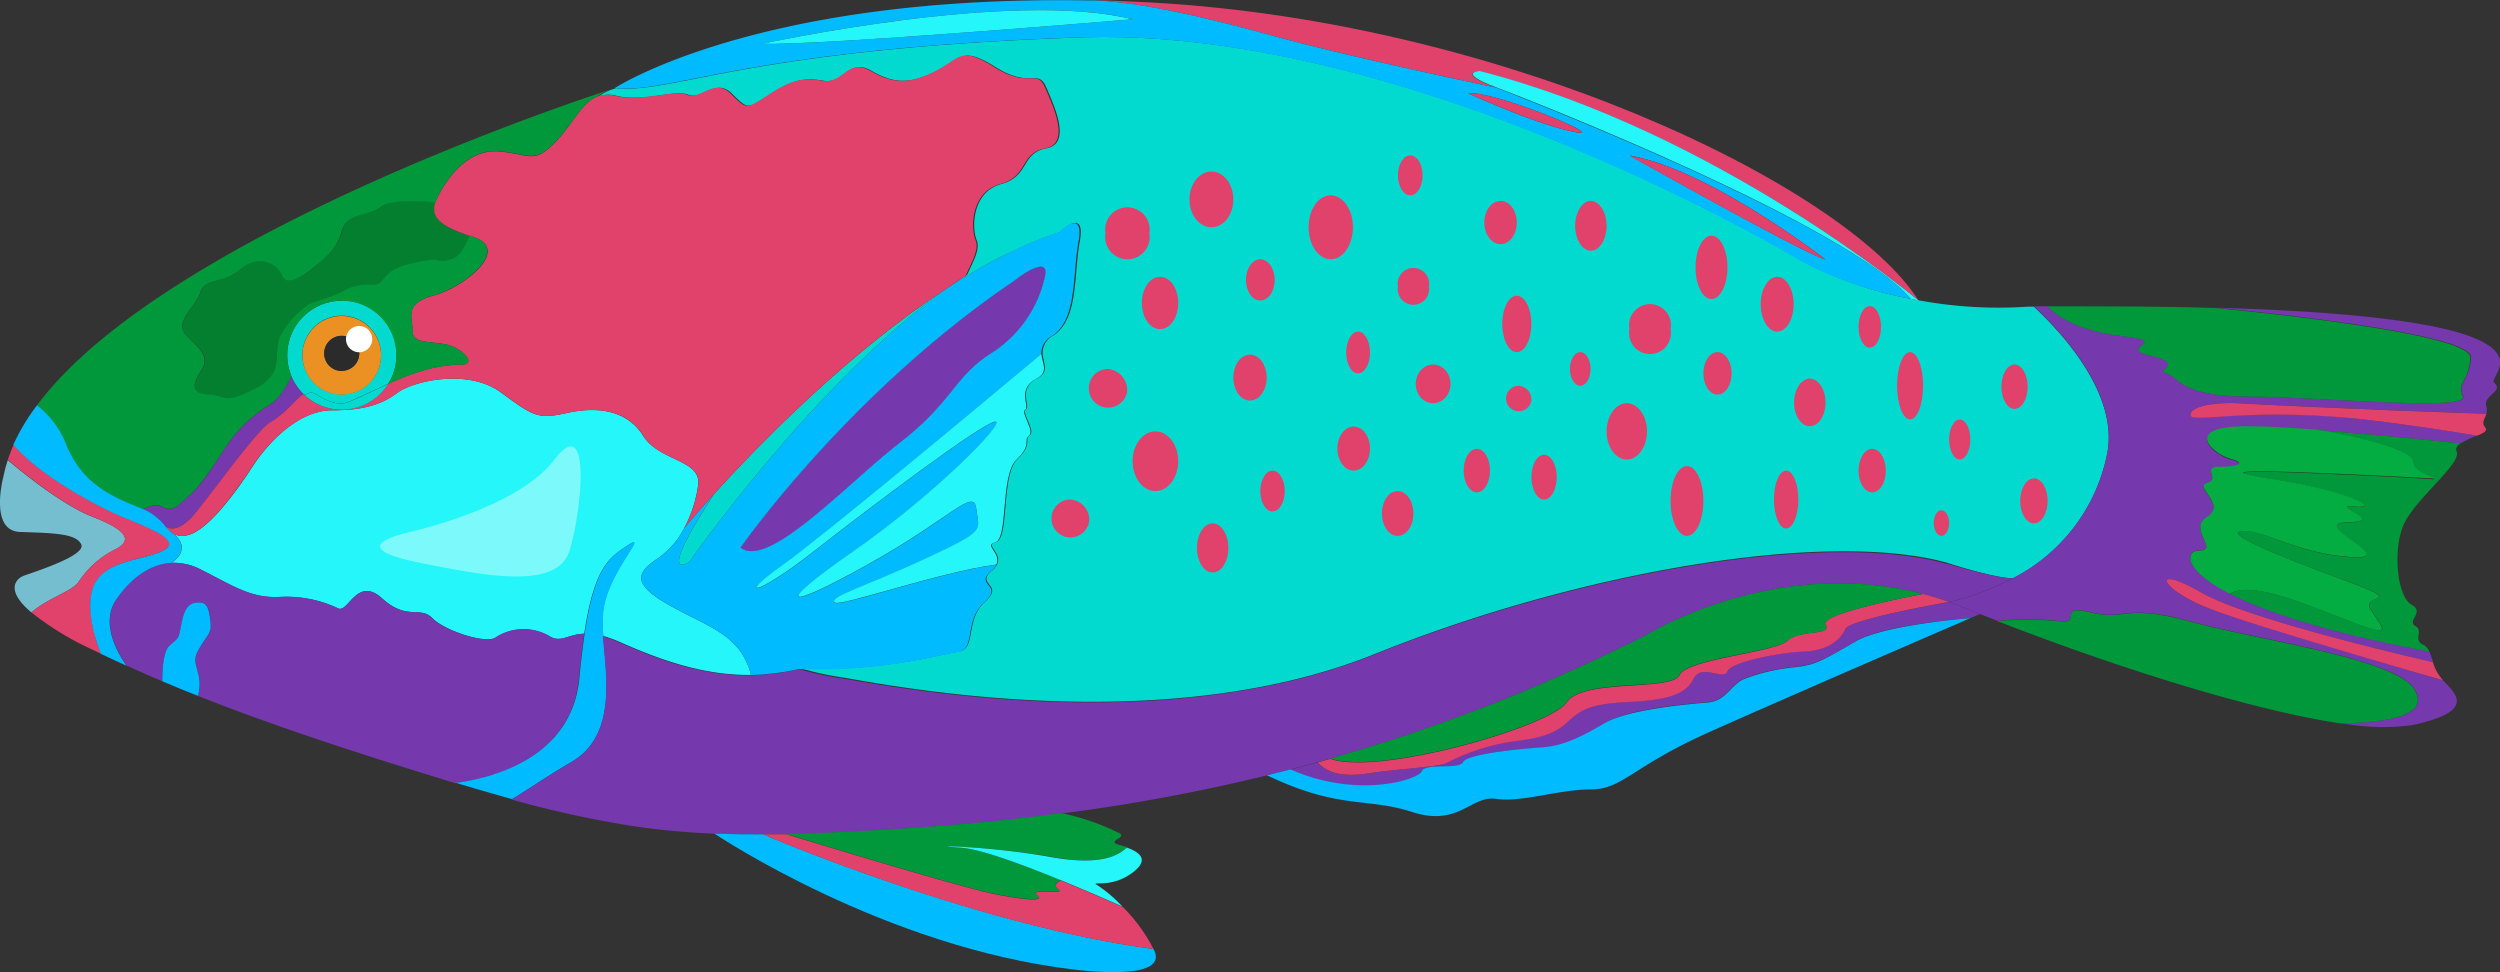 <svg xmlns="http://www.w3.org/2000/svg" viewBox="0 0 317.94 123.65"><rect x="0" y="0" width="317.94" height="123.65" fill="#333333" stroke="none"/><title>bleekers-parrotfish</title><g id="Layer_2" data-name="Layer 2"><g id="Ñëîé_2" data-name="Ñëîé 2"><path d="M17.32,64.38l0,0-.36-.14A3.43,3.43,0,0,0,17.32,64.38Z" style="fill:#00983a"/><path d="M38.64,50.15c-.24-.22-2.39,2.51-4.14,3.47s-7.18,8.61-9.65,11.63C22.53,68.1,21.17,67,21,66.9h0a7.44,7.44,0,0,0-2.86-2.14c.71-.22,1.37-.7,2.28-.38l.22.09c1.53.71,1.89-.16,3.49-1.51s3.19-4,4.55-6.06a17.52,17.52,0,0,1,5.49-5.35,2.33,2.33,0,0,0,.34-.2,1.24,1.24,0,0,0,.18-.14h0a4.33,4.33,0,0,0,.72-.7,1.73,1.73,0,0,0,.17-.21l.2-.25.15-.22c.1-.15.2-.3.28-.45a.35.35,0,0,0,.05-.08,13.61,13.61,0,0,0,.78-1.44A7,7,0,0,0,38.64,50.15Z" style="fill:#7538ad"/><path d="M36.23,49.36c-.08.15-.18.3-.28.45L35.8,50l-.2.25-.17.21c-.14.15-.27.29-.42.43A7.71,7.71,0,0,0,36.23,49.36Z" style="fill:#02dad0"/><path d="M268,57.6a22.76,22.76,0,0,1-12,15.95h0c-2.63-.08-8.44-2-8.44-2-15.3-4.19-46.62,1.09-72.69,11.61s-58.9,4.54-67.67,3a36.47,36.47,0,0,1-5.23-1.13c10.7.33,17.53-1.83,19.9-2.15s.8-4,3.39-6.33-1.32-2.12.92-4a2.54,2.54,0,0,0,.64-.8c.68-1.47-1.67-2.45-.17-2.8,1.75-.42.64-8.52,2.71-10.52s.8-2.46,1.6-3.06-1.12-2.91-.48-3.31-1.12-2.63,1.43-3.94c1.6-.82.76-1.91.69-3.15a2.48,2.48,0,0,1,1.39-2.31c3.19-2.16,2.54-7.57,3.34-12s-2.59-1.11-2.59-1.11a46.61,46.61,0,0,0-5.8,2.34,41.05,41.05,0,0,0-6,3.19c.85-1.87,1.73-3.39,1.28-4.5-.72-1.79-.48-6.21,3.11-7.17s2.51-3.95,5.74-4.54,1.07-5.26,0-7.74-2,.2-6.46-2.6-4.3-1-7.77.65-5.38,1.32-8.13-.24-3.23,1.8-6,1.32-4.3.12-7,1.91-2.63,1.68-4.66-.3-3.83.9-5.5.18-5.62,1-9.21.12a3.56,3.56,0,0,0-2.17.09,5.72,5.72,0,0,1,1.81-.93l.36-.11c7.41.71,16.74-5,59.06-6.46s91.82,28.45,91.82,28.45A48.76,48.76,0,0,0,243,38l1,.19A55.59,55.59,0,0,0,257.9,39h.75C262.35,42.43,269.37,50.15,268,57.6Z" style="fill:#02dad0"/><path d="M59.8,30c-.64,1.19-1.13,2.61-2.43,3-2,.56-1-.47-5.18.56s-2.87,2.71-4.86,2.71a6.09,6.09,0,0,0-3.87.9c-2,.89-3.23,1.1-4.19,1.57a11.77,11.77,0,0,0-3.58,4c-.72,1.43-.24,3.75-1,4.86s-1.43,1.59-3.82,2.59-2.07.12-4.31,0-2.15-1.24-.95-3-.08-2.79-1.84-4.46,1.12-3.67,1.76-5.56,2.79-1,5.18-3,4.7-.56,5.26.88,2.79,0,4.14-1.2,2.79-2.07,3.39-4.46,3.47-1.91,5-3.11,6.93-.56,6.93-.56C54.82,27.43,55.67,28.68,59.8,30Z" style="fill:#047f30"/><path d="M14.65,69.88A11.81,11.81,0,0,0,10,74C9.21,75.19,6,76.1,4,77.89.54,75,2.12,73.56,3,73.23c1.27-.48,8-2.56,7.33-4S6.52,67.8,2.53,67.65.46,60.51.46,60.51a17,17,0,0,1,.53-2S7.31,64,11.78,65.73,16.88,68.76,14.65,69.88Z" style="fill:#74becf"/><path d="M20.39,70.2c-3.19,1.27-8,1.17-8.77,5.42-.44,2.47.44,5.45,1.25,7.53l-1.09-.52A37.55,37.55,0,0,1,4,77.89C6,76.1,9.21,75.19,10,74a11.88,11.88,0,0,1,4.63-4.14c2.23-1.12,1.59-2.39-2.87-4.15S1,58.47,1,58.47c.21-.65.46-1.29.74-1.93C5.35,60.8,13.07,64.72,16,65.89,19.47,67.33,23.57,68.92,20.39,70.2Z" style="fill:#e0426c"/><path d="M95.52,85.83c-5.79.09-11.33-1.79-16.63-4.16a16,16,0,0,0-2.17-.79,20.65,20.65,0,0,1-.06-2.79c.32-5,6-10.6,3.19-8.74-2.41,1.58-4.27,2.79-5.55,11.24-2.17.09-3,1.24-4.5.29a6.53,6.53,0,0,0-6.69.16C62,82,56.57,80.24,55,78.62S51.79,79,48.6,76.1,44.3,78,43,77.37a15.29,15.29,0,0,0-7.49-1.44c-3.66.17-5.9-1.43-10-3.5a7.38,7.38,0,0,0-3.71-.84c2.45-1.72.85-3.26.22-3.74a2.24,2.24,0,0,0,1.57.27c2.56-.32,6.22-5.23,8.45-8.67s6.06-7.27,10.2-7.27,6.38-.79,8.3-2.23,8.92-3.19,13.22,0,4.79,3.35,8.45,2.55,7.5-.4,9.57,2.91,7.49,3,7,6.34A16.43,16.43,0,0,1,87,67.19v0h0A10.43,10.43,0,0,1,83.67,71c-2.87,1.92-3.35,3.35,1.91,6.22C90.45,79.86,94.23,80.88,95.52,85.83Z" style="fill:#24f6f9"/><path d="M74.3,80.59c-.24,1.6-.47,3.46-.67,5.64-.94,10-10.59,12.66-15.69,13.38h0q-2.92-.89-5.83-1.8C43.12,95,34,92,25.18,88.5c.87-3.17-1.11-3.8.07-5.84,1.27-2.21,1.75-2,1.51-3.86s-.56-2.31-1.83-2.15-1.6,1.44-1.91,3.06-.24,1.33-1.48,2.44c-.75.66-.9,2.83-.9,4.49-1.52-.63-3-1.3-4.53-2-1.23-1.75-3.3-5.47-1.3-8.41,1.88-2.76,4.29-4.52,7-4.66a7.38,7.38,0,0,1,3.71.84c4.14,2.07,6.38,3.67,10,3.5A15.29,15.29,0,0,1,43,77.37c1.28.64,2.39-4.14,5.58-1.27s4.79.9,6.38,2.52S62,82,63.11,81a6.53,6.53,0,0,1,6.69-.16C71.28,81.83,72.13,80.68,74.3,80.59Z" style="fill:#7538ad"/><path d="M76.72,80.88c.39,5.26,1.69,12.65-4,16-4,2.36-5.77,3.69-7.6,4.75h0q-3.57-1-7.12-2.06c5.1-.72,14.75-3.39,15.69-13.38.2-2.18.43-4,.67-5.64,1.28-8.45,3.13-9.66,5.54-11.24,2.87-1.86-2.86,3.71-3.19,8.74A22.58,22.58,0,0,0,76.72,80.88Z" style="fill:#0bf"/><path d="M255.9,73.55a32,32,0,0,1-8,3c-1.11-.39-2.21-.73-3.31-1-18.84-4.92-35.13,5.18-35.13,5.18q-7.55,3.81-15.36,7.08a220.07,220.07,0,0,1-24.89,8.66l-1.62.46-3.48.93c-1,.25-2,.51-3,.75A237.54,237.54,0,0,1,135,103.46c-.7.1-1.42.19-2.13.27-7.76,1-15.56,1.53-23.37,2-3.15.17-6.3.31-9.46.39l-3,0q-3.11,0-6.21-.1h0a96,96,0,0,1-10.13-.93,134.5,134.5,0,0,1-15.64-3.41c1.83-1.06,3.6-2.39,7.6-4.75,5.74-3.39,4.44-10.78,4-16a14.71,14.71,0,0,1,2.17.79c5.3,2.37,10.84,4.25,16.63,4.16.82,0,1.66-.07,2.5-.17a30.17,30.17,0,0,0,3.54-.57h.31a36.47,36.47,0,0,0,5.23,1.13c8.77,1.5,41.61,7.48,67.67-3s57.39-15.8,72.69-11.61C247.46,71.58,253.26,73.47,255.9,73.55Z" style="fill:#7538ad"/><path d="M134.64,29.54a48.29,48.29,0,0,0-5.8,2.35,67.61,67.61,0,0,0-6.1,3.32c-.77.47-1.54.95-2.3,1.45C103.83,48.32,87.65,71.47,87.65,71.47s-4.46,3,3.18-8.67C88.53,65.33,87.14,67,87,67.19v0h0A10.43,10.43,0,0,1,83.67,71c-2.87,1.92-3.35,3.35,1.91,6.22,4.87,2.65,8.65,3.67,9.94,8.62.82,0,1.66-.07,2.5-.17a30.17,30.17,0,0,0,3.54-.57.65.65,0,0,1,.31,0c10.69.33,17.53-1.84,19.9-2.15s.79-4,3.39-6.33-1.32-2.12.91-4a2.45,2.45,0,0,0,.65-.8c-7.41,1-19.93,5.43-20.57,4.83-.8-.74,3.82-2,11.63-5.63s6.7-3.5,6.38-6.28-3.19,1.18-13.87,7.12-12,5.38-1.75-1.75,19.61-16.62,18-16.46-15.62,10.68-23,16.46-10,6-4,1.75c4.77-3.37,24.64-19.92,32.89-26.82a2.48,2.48,0,0,1,1.38-2.31c3.19-2.16,2.55-7.57,3.35-12S134.64,29.54,134.64,29.54ZM132.92,35a15.43,15.43,0,0,1-7,10c-4.62,3-4.78,6.09-11.48,11.29S97.7,72.43,94.19,69.64c0,0,13.71-19.69,34.91-34C129.1,35.6,133.39,32.26,132.92,35Z" style="fill:#0bf"/><path d="M101.87,85.1h-.31A.65.65,0,0,1,101.87,85.1Z" style="fill:#02dad0"/><path d="M120.44,36.66C103.83,48.32,87.65,71.47,87.65,71.47s-4.46,3,3.18-8.67h0C96.59,56.47,108,44.75,120.44,36.66Z" style="fill:#02dad0"/><path d="M128.84,31.89a67.61,67.61,0,0,0-6.1,3.32c-.77.47-1.54.95-2.3,1.45.79-.55,1.57-1.08,2.35-1.58A41.65,41.65,0,0,1,128.84,31.89Z" style="fill:#02dad0"/><path d="M131.81,48.16c-2.55,1.31-.8,3.55-1.43,3.94s1.27,2.71.48,3.31.48,1.05-1.6,3.06-1,10.1-2.71,10.51c-1.5.36.84,1.34.17,2.81-7.41,1-19.93,5.43-20.57,4.83-.8-.74,3.82-2,11.63-5.63s6.7-3.5,6.38-6.28-3.19,1.18-13.87,7.12-12,5.38-1.75-1.75,19.61-16.62,18-16.46-15.62,10.68-23,16.46-10,6-4,1.75c4.77-3.37,24.64-19.92,32.89-26.82C132.56,46.24,133.41,47.33,131.81,48.16Z" style="fill:#24f6f9"/><path d="M132.92,35a15.43,15.43,0,0,1-7,10c-4.62,3-4.78,6.09-11.48,11.29S97.7,72.43,94.19,69.64c0,0,13.71-19.69,34.91-34C129.1,35.6,133.39,32.26,132.92,35Z" style="fill:#02dad0"/><path d="M317.2,48.67c1.28,1.12-1.43,1.6-1,3a1.8,1.8,0,0,1,0,.94c-4.55-.15-17.51-.59-32.28-1.37,0,0-5,0-5.37,1.42s7.52-1.31,24.74,1c4.95.65,8.77,1.23,11.73,1.74a11.83,11.83,0,0,0-2.09,1c-4.47-.47-12-1.22-18.4-1.68h-.08c-3.38-.25-6.47-.42-8.66-.42-8.61,0-4.14,3.67-2.07,4.15s.95,1-1.44,1,.19,1.59-1.58,2.07,2.56,2.71,0,4.3S282.46,70,279.59,70c-1.52,0-2.15,2.34,4,5.48,4.35,2.23,12.1,4.87,25.35,7.35a11.15,11.15,0,0,1,.49,1.39c-6.18-1.43-23.93-5.7-29.43-8.84-6.69-3.83-5.38-.35,1.32,2.15,4.32,1.62,19.29,6,29.38,9,1.5,1.59,4.41,3.9-3.84,5.67a27.62,27.62,0,0,1-9.09-.24c7.62-.09,11.12-1.49,9.25-4.38-2.52-3.9-19.93-6.21-28.44-8.55s-8.22-.06-12.69-1.17-.79,1.59-4.14,1.11a37.31,37.31,0,0,0-7.68,0h0l-2.24-.87-2.18-.88-1.74-.66a32,32,0,0,0,8-3h0A22.76,22.76,0,0,0,268,57.6c1.42-7.45-5.6-15.17-9.31-18.65l1.76,0h0c1.92,2.07,5.43,3.35,9.93,3.85,5.74.63-1.28,1.43,3.19,2.43s.47,1.87,1.91,2.19,1.75,3,10.2,3,28.38,1.91,27.58,0,.64-1.59,1-4.94-32.52-6.35-32.52-6.35C328.67,40.49,316.09,47.7,317.2,48.67Z" style="fill:#7538ad"/><path d="M297.75,92h-.1c-11.3-1.68-28.56-7.15-43.6-13a37.31,37.31,0,0,1,7.68,0c3.35.48-.32-2.23,4.14-1.11s4.18-1.17,12.69,1.17,25.92,4.65,28.44,8.55C308.87,90.46,305.37,91.86,297.75,92Z" style="fill:#00983a"/><path d="M312.43,57.44c.64,1.6-5.59,6.22-6.86,9.57s-.64,8.92,1.11,9.88-.63,2.07.48,2.71-.32,1.76,1,2.39a1.76,1.76,0,0,1,.8.88c-13.25-2.48-21-5.12-25.35-7.35,2.83-1.84,10.76,1.81,15.87,3.72s3.5.6,2.06-1.67,5.18-.68-3.56-3.85-15.45-6.07-12.69-6.19,6.81,2.87,13.62,3.34-5.74-4.3-.36-4.42-2.87-2.39.93-2-1.52-2.15-10.49-3.5-.48-1.05,13-.41,5,.8,5-1.59-11.4-4.08-12.46-4.24c6.44.46,13.93,1.21,18.4,1.68C312.5,56.66,312.25,57,312.43,57.44Z" style="fill:#00983a"/><path d="M289,60.92c9,1.35,14.28,3.86,10.49,3.5s4.45,1.91-.93,2,7.18,4.9.36,4.42S288,67.41,285.25,67.53s3.95,3,12.69,6.19,2.13,1.59,3.56,3.85,3.05,3.59-2.06,1.67-13-5.56-15.87-3.72c-6.13-3.14-5.5-5.48-4-5.48,2.87,0-1.44-2.72,1.12-4.31s-1.77-3.82,0-4.3-.81-2.07,1.58-2.07,3.51-.48,1.44-1-6.54-4.15,2.07-4.15c2.19,0,5.28.17,8.66.42h.08c1.06.16,12.46,2,12.46,4.24s8.5,2.23-5,1.59S280,59.57,289,60.92Z" style="fill:#04ad41"/><path d="M310.68,86.52c-10.09-2.93-25.06-7.33-29.38-9-6.7-2.5-8-6-1.32-2.15,5.5,3.14,23.25,7.41,29.43,8.84a5.62,5.62,0,0,0,.94,1.88Z" style="fill:#e0426c"/><path d="M313.22,50.43c.8,1.91-19.13,0-27.58,0s-8.77-2.71-10.2-3,2.55-1.2-1.91-2.19,2.55-1.8-3.19-2.43c-4.5-.5-8-1.78-9.93-3.85,8.17,0,15.2,0,21.25.21,0,0,32.84,3,32.52,6.35S312.42,48.52,313.22,50.43Z" style="fill:#00983a"/><path d="M316.09,54.41c.31.38-.27.67-1.06,1-3-.51-6.78-1.09-11.73-1.74-17.22-2.27-25.11.48-24.74-1s5.37-1.42,5.37-1.42c14.77.78,27.73,1.22,32.28,1.37C316,53.36,315.51,53.71,316.09,54.41Z" style="fill:#e0426c"/><path d="M190.22,11.13c-.55-.11-18.11-3.77-27.76-6.42C153.27,2.18,145.13.28,139.13.05c1.72,0,3.47.08,5.28.17,46.38,2,90.49,23.52,99.58,38-.41-.34-25.76-21.5-55.83-29.16C188.16,9.06,185.14,9.22,190.22,11.13Z" style="fill:#e0426c"/><path d="M190.23,11.13h0c-.55-.11-18.11-3.77-27.76-6.42C153.27,2.18,145.13.28,139.13.05H138C96.17-.6,78.17,11.21,78.17,11.21c7.41.72,16.74-5,59.06-6.45s91.82,28.45,91.82,28.45A48.76,48.76,0,0,0,243,38C235,28.66,195.07,13,190.23,11.13ZM97.05,5.56s31.66-6.95,47-3.11C144,2.45,103.87,5.84,97.05,5.56ZM200.18,16.77c-5-1-13.45-4.9-13.45-4.9C189.84,11.45,205.14,17.79,200.18,16.77Zm7,3C217.33,21.48,232.16,33,232.16,33,229.41,32.26,207.23,19.76,207.23,19.76Z" style="fill:#0bf"/><path d="M244,38.22,243,38c-8-9.37-47.9-25.08-52.74-26.9h0c-5.08-1.91-2.06-2.07-2.06-2.07C218.23,16.72,243.58,37.88,244,38.22Z" style="fill:#24f6f9"/><path d="M144,2.45s-40.17,3.39-47,3.11C97.05,5.56,128.71-1.39,144,2.45Z" style="fill:#24f6f9"/><path d="M200.18,16.77c-5-1-13.45-4.9-13.45-4.9C189.84,11.45,205.14,17.79,200.18,16.77Z" style="fill:#e0426c"/><path d="M232.16,33c-2.75-.71-24.93-13.21-24.93-13.21C217.33,21.48,232.16,33,232.16,33Z" style="fill:#e0426c"/><path d="M251.8,78.09l-1.22.52h0c-.27,0-10.9.83-14.51,2.89s-4.95,3-7.5,3.27A25.38,25.38,0,0,0,222,86.23c-1.92.7-2.4,2.85-4.79,3.06S207.05,90.12,204,92s-5.43,3-8.13,3.11-9.41.84-9.89,1.86-4.78,0-5.26,1.17-8.29,3.49-16.66-.24l3.48-.93c1.53,1.65,3.86,1.81,6.84,1.33s9-.78,9.69-1.33A27.4,27.4,0,0,1,192,94.31c2.75-.36,5.38-.72,7.17-2.36s2.75-2.43,8.07-2.71,7.24-1.15,8.19-3,3.83.31,4.28-.89,6.6-2.39,9.71-2.51,4.78-1.67,5.26-2.87,13.21-3.41,13.21-3.41l1.74.66Z" style="fill:#7538ad"/><path d="M250.58,78.61c-5.15,2.23-25.18,10.89-33.48,14.62-9.57,4.3-10.76,7.17-14.83,7.17s-8.77,1.68-12,1.2-4.7,3.59-10.67,1.67-9.21-.26-18.47-4.67c1-.24,2-.5,3-.75,8.37,3.73,16.18,1.36,16.66.24s4.78-.16,5.26-1.17,7.17-1.7,9.89-1.86S201,93.79,204,92s10.83-2.46,13.22-2.66,2.87-2.36,4.79-3.06a25.38,25.38,0,0,1,6.53-1.46c2.55-.26,3.83-1.19,7.5-3.27S250.31,78.63,250.58,78.61Z" style="fill:#0bf"/><path d="M247.88,76.55S235.15,78.76,234.67,80s-2.15,2.75-5.26,2.87-9.26,1.31-9.71,2.51-3.32-1-4.28.89-2.87,2.73-8.19,3S201,90.32,199.16,92s-4.42,2-7.17,2.36a27.4,27.4,0,0,0-7.89,2.61c-.71.55-6.7.85-9.69,1.33s-5.31.32-6.84-1.33l1.62-.46c6.14,2.2,28-4.1,30.05-7.17s13.39-1.4,14.35-3.47S225.7,83,227.3,81.5s5.74-.62,4.86-2.06,12.41-3.9,12.41-3.9C245.67,75.82,246.77,76.16,247.88,76.55Z" style="fill:#e0426c"/><path d="M232.16,79.44c.88,1.44-3.27.62-4.86,2.06s-12.75,2.25-13.71,4.32-12.28.39-14.35,3.47-23.91,9.37-30.05,7.17a220.07,220.07,0,0,0,24.89-8.66q7.81-3.26,15.36-7.08s16.29-10.1,35.13-5.18C244.57,75.54,231.28,78,232.16,79.44Z" style="fill:#00983a"/><path d="M122.17,107.82c2.5.17,7.86,2.13,12.77,4.13,0,0-1.29.41-.3,1.13s-3.74-.12-2.79.64-.36.91-5.14,0-26.66-7.65-26.66-7.65c3.16-.08,6.31-.22,9.46-.39,7.81-.42,15.61-1,23.37-2,.71-.08,1.43-.17,2.13-.27a30.58,30.58,0,0,1,7.32,2.54c1.12.58-1.75,1,0,1.5.32.08.67.18,1,.3-1.4,1.34-4,2.24-9.64,1.21C125.87,107.58,116.91,107.46,122.17,107.82Z" style="fill:#00983a"/><path d="M144,111c-2.76,2.07-5.53.95-4.42,1.59a17.69,17.69,0,0,1,3.18,2.72c-1.93-.87-4.81-2.12-7.86-3.37-4.91-2-10.27-4-12.77-4.13-5.26-.36,3.7-.24,11.53,1.19,5.61,1,8.24.13,9.64-1.21C144.88,108.36,146.3,109.3,144,111Z" style="fill:#24f6f9"/><path d="M136.43,123.28c-23.92-2.84-45.06-16.92-45.58-17.27q3.11.12,6.21.1s26.87,11.53,49.64,14.58c0,.07.07.13.1.2C148.71,125,136.43,123.28,136.43,123.28Z" style="fill:#0bf"/><path d="M146.7,120.69c-22.77-3-49.64-14.58-49.64-14.58l3,0s21.88,6.73,26.66,7.65,6.1.76,5.14,0,3.77.07,2.79-.64.3-1.13.3-1.13c3.05,1.25,5.93,2.5,7.86,3.37A21.14,21.14,0,0,1,146.7,120.69Z" style="fill:#e0426c"/><path d="M132.93,18.87c-3.23.59-2.15,3.58-5.74,4.54s-3.83,5.38-3.11,7.17c.45,1.11-.43,2.63-1.28,4.5-.79.5-1.57,1-2.36,1.58C108,44.75,96.59,56.47,90.84,62.79h0C88.53,65.33,87.14,67,87,67.19a16.43,16.43,0,0,0,1.8-5.44c.48-3.35-4.94-3-7-6.34s-5.9-3.7-9.57-2.91-4.14.64-8.45-2.55-11.31-1.43-13.22,0-4.15,2.23-8.3,2.23S34.26,56,32,59.45s-5.89,8.35-8.45,8.67A2.24,2.24,0,0,1,22,67.85v0l-.18-.12,0,0A7.28,7.28,0,0,1,21,66.9c.16.14,1.52,1.2,3.84-1.65,2.47-3,7.89-10.67,9.65-11.63s3.9-3.69,4.14-3.47h0a6.94,6.94,0,0,0,10.69-1.31,31.68,31.68,0,0,1,3.4-1.37,19.47,19.47,0,0,1,5.91-1.12c2.1.12.27-2.15-2-2.57s-4.24-.11-4.18-1.79-1.2-3.34,2.75-4.42,9.92-5.92,4.9-7.47L59.8,30c-4.13-1.32-5-2.57-4.43-4.28A6.74,6.74,0,0,1,55.7,25c1.07-2.15,3.7-6.09,7.77-5.73s4.42,1.67,7.29-1.32C72.94,15.63,74,13,76,12.26a3.56,3.56,0,0,1,2.17-.09c3.59.84,7.53-.84,9.21-.12s3.46-2.17,5.5-.18,1.91,2.1,4.66.3,4.3-2.39,7-1.91,3.23-2.87,6-1.32,4.66,1.92,8.13.24,3.35-3.46,7.77-.65,5.38.14,6.46,2.6S136.16,18.27,132.93,18.87Z" style="fill:#e0426c"/><path d="M25.18,88.5q-2.3-.9-4.54-1.86c0-1.66.15-3.83.89-4.49C22.78,81,22.7,81.33,23,79.71s.63-2.9,1.91-3.06,1.59.32,1.83,2.15-.24,1.65-1.51,3.86C24.06,84.7,26,85.33,25.18,88.5Z" style="fill:#0bf"/><path d="M43.46,38.24a6.93,6.93,0,0,0-6.93,6.93,6.79,6.79,0,0,0,.41,2.35l.12.32a7,7,0,0,0,1.58,2.31h0c.24.19.68-.56,1.58,0s2.59,1.56,4,1c.8-.31,3.09-1.41,5.16-2.34a6.93,6.93,0,0,0-5.88-10.61Zm0,11.91a5,5,0,1,1,5-5A5,5,0,0,1,43.46,50.15Z" style="fill:#02dad0"/><path d="M43.46,40.19a5,5,0,1,0,5,5A5,5,0,0,0,43.46,40.19Zm0,7a2.23,2.23,0,1,1,2.23-2.23A2.23,2.23,0,0,1,43.46,47.16Z" style="fill:#eb9023"/><path d="M45.69,44.93a2.23,2.23,0,1,1-2.23-2.23A2.23,2.23,0,0,1,45.69,44.93Z" style="fill:#2b2b2b"/><path d="M49.34,48.85a6.94,6.94,0,0,1-10.69,1.31c.24.19.67-.56,1.58,0s2.59,1.56,4,1C45,50.88,47.27,49.78,49.34,48.85Z" style="fill:#02dad0"/><path d="M77.81,11.33a5.72,5.72,0,0,0-1.81.93c-2,.75-3.06,3.37-5.24,5.65-2.87,3-3.23,1.67-7.29,1.32S56.77,22.81,55.7,25a6.74,6.74,0,0,0-.33.76s-5.41-.64-6.93.56-4.38.72-5,3.11-2,3.26-3.39,4.46-3.59,2.63-4.14,1.2-2.87-2.87-5.26-.88-4.54,1.07-5.18,3S22,41,23.73,42.7s3,2.71,1.84,4.46-1.28,2.87.95,3,1.92,1,4.31,0,3-1.48,3.82-2.59.32-3.43,1-4.86a11.77,11.77,0,0,1,3.58-4c1-.47,2.24-.68,4.19-1.57a6.09,6.09,0,0,1,3.87-.9c2,0,.71-1.67,4.86-2.71s3.18,0,5.18-.56c1.3-.36,1.79-1.78,2.43-3l.32.11c5,1.55-1,6.39-4.9,7.47S52.53,40.33,52.47,42s1.91,1.38,4.18,1.79,4.1,2.69,2,2.57a19.47,19.47,0,0,0-5.91,1.12,31.68,31.68,0,0,0-3.4,1.37,6.93,6.93,0,1,0-12.81-3.68,6.79,6.79,0,0,0,.41,2.35l.12.32a13.61,13.61,0,0,1-.78,1.44.35.35,0,0,1-.05.08A7.71,7.71,0,0,1,35,50.92l-.15.14-.15.13h0a1.24,1.24,0,0,1-.18.14,2.33,2.33,0,0,1-.34.2,17.52,17.52,0,0,0-5.49,5.35c-1.36,2.07-3,4.7-4.55,6.06s-2,2.22-3.49,1.51l-.22-.09c-.91-.32-1.57.16-2.28.38l-.31-.13-.54-.22,0,0a3.43,3.43,0,0,1-.39-.12c-3.35-1.36-6.59-3.08-8.49-7.61a11.56,11.56,0,0,0-3.75-5.07C20.51,30.28,72.93,12.91,77.81,11.33Z" style="fill:#00983a"/><path d="M132.92,35a15.43,15.43,0,0,1-7,10c-4.62,3-4.78,6.09-11.48,11.29S97.7,72.43,94.19,69.64c0,0,13.71-19.69,34.91-34C129.1,35.6,133.39,32.26,132.92,35Z" style="fill:#7538ad"/><path d="M21.78,71.59c-2.68.14-5.09,1.9-7,4.66-2,2.94.07,6.66,1.3,8.41-1.09-.49-2.16-1-3.24-1.5h0c-.81-2.08-1.69-5.06-1.25-7.53.75-4.25,5.58-4.15,8.77-5.42s-.92-2.87-4.44-4.31c-2.88-1.17-10.6-5.09-14.22-9.35a26,26,0,0,1,3-5,11.56,11.56,0,0,1,3.75,5.07c1.9,4.53,5.14,6.25,8.49,7.61l.36.14.54.22.31.13A7.44,7.44,0,0,1,21,66.89h0a7.28,7.28,0,0,0,.77.79l0,0,.18.12v0C22.63,68.33,24.23,69.87,21.78,71.59Z" style="fill:#0bf"/><path d="M22,67.83l-.18-.12Z" style="fill:#009aff"/><path d="M44,43.13a1.67,1.67,0,1,1,1.67,1.67A1.68,1.68,0,0,1,44,43.13Z" style="fill:#fff"/><path d="M51.84,67.71s13.87-2.93,18.65-9.24S74,65.12,72.41,70.09s-10.84,3.13-19,1.49S48.64,68.53,51.84,67.71Z" style="fill:#7cf9fb"/><path d="M244.57,49.06c0,2.37-.74,4.28-1.65,4.28s-1.66-1.91-1.66-4.28.74-4.28,1.66-4.28S244.57,46.7,244.57,49.06Z" style="fill:#e0426c"/><ellipse cx="249.23" cy="55.89" rx="1.35" ry="2.54" style="fill:#e0426c"/><ellipse cx="256.2" cy="49.18" rx="1.67" ry="2.82" style="fill:#e0426c"/><path d="M260.41,63.7c0,1.58-.78,2.86-1.74,2.86s-1.75-1.28-1.75-2.86.78-2.86,1.75-2.86S260.41,62.12,260.41,63.7Z" style="fill:#e0426c"/><ellipse cx="246.9" cy="66.52" rx="0.98" ry="1.63" style="fill:#e0426c"/><path d="M239.83,59.85c0,1.53-.78,2.77-1.74,2.77s-1.73-1.24-1.73-2.77.77-2.77,1.73-2.77S239.83,58.32,239.83,59.85Z" style="fill:#e0426c"/><path d="M228.71,63.53c0,2-.7,3.68-1.56,3.68s-1.55-1.65-1.55-3.68.69-3.68,1.55-3.68S228.71,61.5,228.71,63.53Z" style="fill:#e0426c"/><path d="M232.16,51.2c0,1.68-.91,3-2,3s-2-1.36-2-3,.91-3.05,2-3.05S232.16,49.51,232.16,51.2Z" style="fill:#e0426c"/><path d="M228.11,38.69c0,1.92-.94,3.48-2.09,3.48s-2.1-1.56-2.1-3.48.94-3.48,2.1-3.48S228.11,36.77,228.11,38.69Z" style="fill:#e0426c"/><ellipse cx="237.79" cy="41.57" rx="1.43" ry="2.64" style="fill:#e0426c"/><path d="M220.22,47.48c0,1.49-.8,2.7-1.8,2.7s-1.79-1.21-1.79-2.7.8-2.7,1.79-2.7S220.22,46,220.22,47.48Z" style="fill:#e0426c"/><path d="M216.63,63.71c0,2.45-.94,4.44-2.09,4.44s-2.09-2-2.09-4.44.93-4.44,2.09-4.44S216.63,61.26,216.63,63.71Z" style="fill:#e0426c"/><ellipse cx="206.89" cy="54.86" rx="2.57" ry="3.58" style="fill:#e0426c"/><path d="M212.45,41.85a2.66,2.66,0,1,1-5.22,0,2.66,2.66,0,1,1,5.22,0Z" style="fill:#e0426c"/><ellipse cx="217.66" cy="34" rx="2.03" ry="4.03" style="fill:#e0426c"/><path d="M204.32,28.72c0,1.75-.91,3.17-2,3.17s-2-1.42-2-3.17.91-3.17,2-3.17S204.32,27,204.32,28.72Z" style="fill:#e0426c"/><path d="M194.75,41.19c0,2-.83,3.59-1.85,3.59s-1.85-1.6-1.85-3.59.83-3.58,1.85-3.58S194.75,39.21,194.75,41.19Z" style="fill:#e0426c"/><path d="M202.28,46.92c0,1.18-.58,2.14-1.31,2.14s-1.32-1-1.32-2.14.59-2.14,1.32-2.14S202.28,45.74,202.28,46.92Z" style="fill:#e0426c"/><ellipse cx="196.37" cy="60.68" rx="1.61" ry="2.85" style="fill:#e0426c"/><path d="M189.49,59.85c0,1.53-.75,2.77-1.67,2.77s-1.68-1.24-1.68-2.77.75-2.77,1.68-2.77S189.49,58.32,189.49,59.85Z" style="fill:#e0426c"/><ellipse cx="182.26" cy="48.82" rx="2.21" ry="2.46" style="fill:#e0426c"/><path d="M194.75,50.94a1.62,1.62,0,1,1-1.59-1.88A1.75,1.75,0,0,1,194.75,50.94Z" style="fill:#e0426c"/><path d="M192.9,28.3c0,1.52-.92,2.75-2.06,2.75s-2.07-1.23-2.07-2.75.93-2.75,2.07-2.75S192.9,26.78,192.9,28.3Z" style="fill:#e0426c"/><path d="M181.72,36.42a2,2,0,1,1-3.94,0,2,2,0,1,1,3.94,0Z" style="fill:#e0426c"/><path d="M172.06,28.9c0,2.25-1.26,4.07-2.82,4.07s-2.82-1.82-2.82-4.07,1.26-4.06,2.82-4.06S172.06,26.66,172.06,28.9Z" style="fill:#e0426c"/><path d="M156.85,25.36c0,2-1.25,3.54-2.79,3.54s-2.79-1.58-2.79-3.54,1.25-3.55,2.79-3.55S156.85,23.4,156.85,25.36Z" style="fill:#e0426c"/><path d="M162.11,35.6c0,1.45-.82,2.62-1.83,2.62s-1.83-1.17-1.83-2.62.82-2.63,1.83-2.63S162.11,34.15,162.11,35.6Z" style="fill:#e0426c"/><path d="M174.23,44.83c0,1.46-.68,2.65-1.52,2.65s-1.51-1.19-1.51-2.65.68-2.66,1.51-2.66S174.23,43.36,174.23,44.83Z" style="fill:#e0426c"/><ellipse cx="179.35" cy="22.3" rx="1.57" ry="2.54" style="fill:#e0426c"/><path d="M149.84,38.53c0,1.83-1,3.32-2.31,3.32s-2.31-1.49-2.31-3.32,1-3.32,2.31-3.32S149.84,36.69,149.84,38.53Z" style="fill:#e0426c"/><path d="M146.17,29.67a2.83,2.83,0,1,1-5.58,0,2.83,2.83,0,1,1,5.58,0Z" style="fill:#e0426c"/><path d="M143.34,49.87a2.46,2.46,0,1,1-2.41-2.95A2.72,2.72,0,0,1,143.34,49.87Z" style="fill:#e0426c"/><ellipse cx="158.97" cy="48.02" rx="2.12" ry="2.92" style="fill:#e0426c"/><path d="M174.23,57.05c0,1.54-.93,2.8-2.07,2.8s-2.08-1.26-2.08-2.8.93-2.81,2.08-2.81S174.23,55.5,174.23,57.05Z" style="fill:#e0426c"/><path d="M163.39,62.45c0,1.43-.7,2.59-1.56,2.59s-1.55-1.16-1.55-2.59.7-2.6,1.55-2.6S163.39,61,163.39,62.45Z" style="fill:#e0426c"/><path d="M149.84,58.65c0,2.1-1.3,3.8-2.9,3.8s-2.9-1.7-2.9-3.8,1.3-3.79,2.9-3.79S149.84,56.55,149.84,58.65Z" style="fill:#e0426c"/><path d="M138.52,66.26a2.41,2.41,0,1,1-2.39-2.73A2.57,2.57,0,0,1,138.52,66.26Z" style="fill:#e0426c"/><path d="M156.22,69.69c0,1.72-.9,3.12-2,3.12s-2-1.4-2-3.12.89-3.13,2-3.13S156.22,68,156.22,69.69Z" style="fill:#e0426c"/><path d="M179.75,65.3c0,1.58-.88,2.85-2,2.85s-2-1.27-2-2.85.88-2.85,2-2.85S179.75,63.72,179.75,65.3Z" style="fill:#e0426c"/></g></g></svg>
